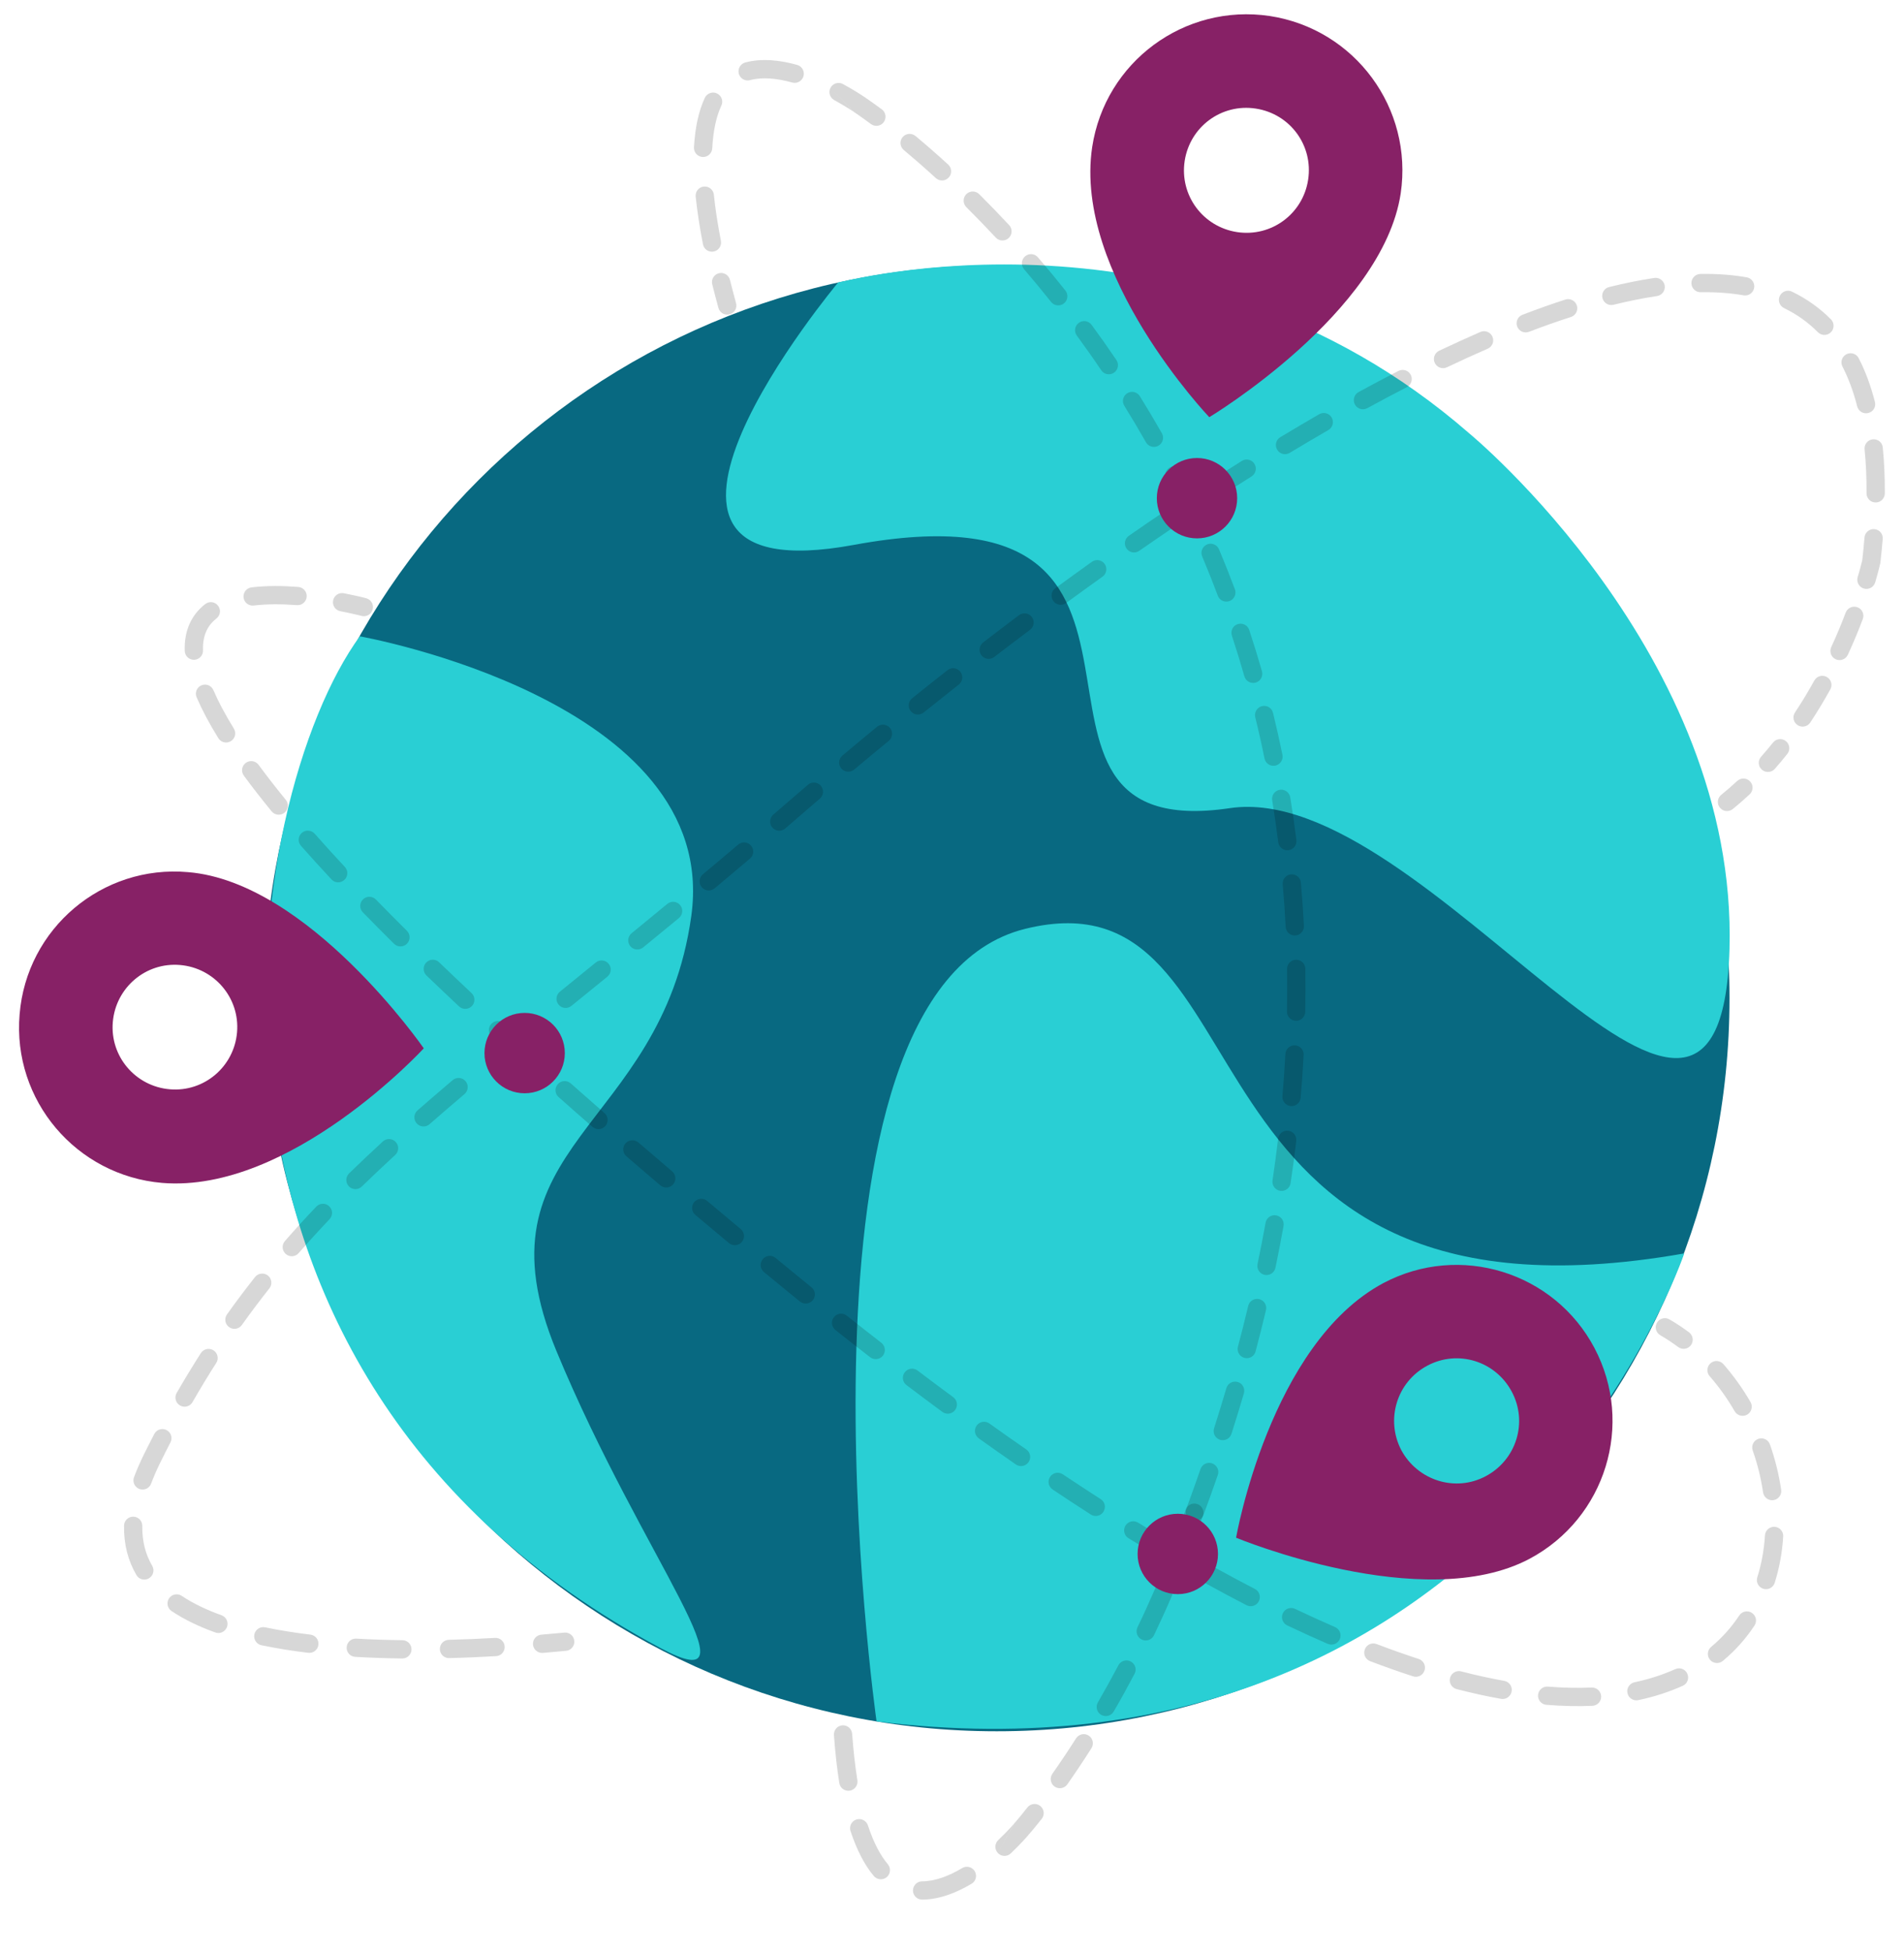 <?xml version="1.0" encoding="UTF-8"?>
<svg xmlns="http://www.w3.org/2000/svg" width="40" height="41" viewBox="0 0 40 41" fill="none">
  <g clip-path="url(#clip0_82_3104)">
    <path d="M20.941 36.357C29.442 36.357 36.334 29.465 36.334 20.964C36.334 12.462 29.442 5.57 20.941 5.57C12.44 5.57 5.548 12.462 5.548 20.964C5.548 29.465 12.44 36.357 20.941 36.357Z" fill="#086981"></path>
    <path d="M36.334 19.935C36.142 26.652 29.985 16.357 25.839 16.971C20.342 17.785 25.839 9.985 17.931 11.444C12.097 12.518 17.609 5.931 17.609 5.931C17.632 5.947 24.918 3.92 30.868 9.102C30.868 9.102 36.511 13.747 36.334 19.935Z" fill="#29CFD4"></path>
    <path d="M18.415 36.15C18.415 36.15 16.243 20.81 21.54 19.505C26.837 18.2 24.304 28.273 35.383 26.322C35.383 26.322 31.536 37.762 18.415 36.15Z" fill="#29CFD4"></path>
    <path d="M13.87 34.606C16.051 35.773 13.502 32.748 11.69 28.372C9.878 23.996 13.893 23.766 14.523 19.236C15.152 14.707 7.559 13.363 7.559 13.363C5.103 16.726 2.999 28.787 13.87 34.606Z" fill="#29CFD4"></path>
    <path fill-rule="evenodd" clip-rule="evenodd" d="M36.63 6.202C36.35 6.153 36.049 6.131 35.729 6.137C35.623 6.139 35.536 6.054 35.534 5.948C35.532 5.842 35.617 5.755 35.723 5.753C36.064 5.747 36.389 5.77 36.696 5.824C36.8 5.842 36.87 5.942 36.852 6.046C36.833 6.151 36.734 6.22 36.63 6.202ZM34.973 5.999C34.988 6.103 34.916 6.201 34.811 6.217C34.518 6.261 34.213 6.322 33.898 6.4C33.795 6.426 33.691 6.363 33.665 6.26C33.64 6.157 33.702 6.053 33.805 6.028C34.131 5.947 34.448 5.883 34.754 5.837C34.859 5.822 34.957 5.894 34.973 5.999ZM37.391 6.214C37.438 6.118 37.553 6.078 37.648 6.125C37.951 6.272 38.225 6.465 38.465 6.706C38.539 6.781 38.539 6.903 38.464 6.978C38.388 7.052 38.267 7.052 38.192 6.977C37.984 6.767 37.746 6.599 37.48 6.47C37.385 6.424 37.345 6.309 37.391 6.214ZM33.127 6.415C33.159 6.516 33.104 6.624 33.003 6.657C32.716 6.749 32.422 6.853 32.122 6.968C32.023 7.006 31.912 6.957 31.874 6.858C31.836 6.759 31.886 6.648 31.985 6.61C32.291 6.493 32.591 6.386 32.885 6.291C32.986 6.259 33.094 6.314 33.127 6.415ZM31.354 7.071C31.396 7.168 31.351 7.281 31.254 7.323C30.973 7.445 30.688 7.575 30.398 7.713C30.303 7.758 30.188 7.718 30.143 7.622C30.097 7.526 30.138 7.412 30.233 7.366C30.526 7.227 30.816 7.095 31.101 6.971C31.199 6.929 31.312 6.973 31.354 7.071ZM38.791 7.439C38.885 7.391 39.001 7.428 39.049 7.523C39.189 7.796 39.302 8.101 39.389 8.44C39.416 8.543 39.354 8.647 39.251 8.673C39.148 8.7 39.044 8.638 39.017 8.535C38.937 8.221 38.833 7.943 38.707 7.697C38.659 7.603 38.696 7.487 38.791 7.439ZM29.638 7.872C29.686 7.967 29.649 8.082 29.555 8.131C29.281 8.271 29.005 8.418 28.726 8.571C28.633 8.622 28.516 8.588 28.465 8.495C28.414 8.402 28.448 8.285 28.541 8.234C28.823 8.08 29.103 7.932 29.379 7.789C29.474 7.741 29.589 7.778 29.638 7.872ZM27.977 8.769C28.029 8.861 27.998 8.978 27.906 9.031C27.638 9.186 27.367 9.346 27.095 9.51C27.005 9.565 26.887 9.536 26.832 9.445C26.777 9.354 26.806 9.236 26.897 9.181C27.171 9.016 27.444 8.855 27.714 8.699C27.806 8.646 27.924 8.677 27.977 8.769ZM39.344 9.226C39.45 9.215 39.544 9.292 39.554 9.397C39.584 9.699 39.599 10.02 39.597 10.361C39.596 10.467 39.51 10.553 39.404 10.552C39.298 10.552 39.212 10.465 39.213 10.359C39.215 10.03 39.201 9.722 39.172 9.436C39.162 9.33 39.239 9.236 39.344 9.226ZM26.353 9.74C26.41 9.83 26.382 9.948 26.293 10.005C26.029 10.171 25.764 10.341 25.498 10.514C25.409 10.572 25.29 10.547 25.232 10.458C25.174 10.369 25.199 10.25 25.288 10.192C25.556 10.018 25.822 9.847 26.088 9.68C26.178 9.623 26.297 9.65 26.353 9.74ZM24.763 10.769C24.822 10.857 24.799 10.976 24.711 11.035C24.452 11.21 24.193 11.387 23.933 11.567C23.846 11.628 23.727 11.606 23.666 11.519C23.606 11.432 23.628 11.312 23.715 11.252C23.975 11.071 24.236 10.893 24.497 10.717C24.584 10.658 24.704 10.681 24.763 10.769ZM39.377 11.112C39.483 11.12 39.562 11.213 39.553 11.319C39.54 11.479 39.523 11.643 39.504 11.811L39.503 11.821L39.501 11.83L39.494 11.829C39.501 11.83 39.501 11.83 39.501 11.83L39.501 11.83L39.501 11.83L39.501 11.83L39.501 11.831L39.5 11.832L39.499 11.838C39.498 11.841 39.498 11.844 39.497 11.848C39.496 11.852 39.495 11.855 39.494 11.859C39.49 11.877 39.484 11.904 39.475 11.938C39.458 12.006 39.431 12.105 39.395 12.229C39.365 12.331 39.258 12.389 39.156 12.359C39.055 12.329 38.997 12.222 39.026 12.121C39.062 12.002 39.087 11.908 39.103 11.844C39.111 11.812 39.117 11.787 39.121 11.771C39.122 11.765 39.123 11.761 39.124 11.757C39.142 11.597 39.158 11.44 39.17 11.287C39.179 11.182 39.272 11.103 39.377 11.112ZM23.207 11.842C23.268 11.929 23.248 12.049 23.162 12.11C22.907 12.292 22.652 12.477 22.397 12.663C22.312 12.726 22.192 12.707 22.129 12.622C22.066 12.536 22.085 12.416 22.17 12.354C22.426 12.166 22.683 11.981 22.939 11.798C23.025 11.736 23.145 11.756 23.207 11.842ZM39.023 12.753C39.122 12.79 39.172 12.901 39.134 13.001C39.048 13.229 38.944 13.483 38.82 13.751C38.775 13.847 38.661 13.889 38.565 13.845C38.469 13.8 38.427 13.686 38.471 13.59C38.591 13.331 38.691 13.086 38.775 12.864C38.813 12.765 38.924 12.716 39.023 12.753ZM21.677 12.957C21.741 13.042 21.724 13.162 21.639 13.226C21.387 13.414 21.137 13.605 20.888 13.796C20.803 13.861 20.683 13.845 20.618 13.761C20.554 13.677 20.57 13.557 20.654 13.492C20.904 13.299 21.156 13.108 21.408 12.919C21.493 12.855 21.613 12.872 21.677 12.957ZM20.174 14.106C20.24 14.19 20.226 14.31 20.142 14.376C19.894 14.571 19.648 14.767 19.403 14.963C19.32 15.03 19.2 15.016 19.133 14.934C19.067 14.851 19.08 14.73 19.163 14.664C19.409 14.466 19.656 14.27 19.905 14.074C19.988 14.008 20.109 14.023 20.174 14.106ZM38.377 14.216C38.47 14.267 38.504 14.384 38.452 14.477C38.325 14.706 38.185 14.94 38.03 15.174C37.971 15.262 37.852 15.286 37.764 15.227C37.675 15.168 37.651 15.049 37.71 14.961C37.859 14.737 37.994 14.512 38.116 14.291C38.168 14.198 38.285 14.165 38.377 14.216ZM18.698 15.288C18.765 15.37 18.753 15.491 18.671 15.558C18.427 15.758 18.184 15.959 17.944 16.161C17.863 16.229 17.742 16.218 17.674 16.137C17.606 16.056 17.616 15.935 17.698 15.867C17.939 15.664 18.182 15.463 18.427 15.261C18.509 15.194 18.63 15.206 18.698 15.288ZM37.519 15.564C37.601 15.63 37.615 15.751 37.548 15.833C37.464 15.939 37.376 16.043 37.285 16.147C37.214 16.226 37.093 16.233 37.014 16.163C36.934 16.093 36.927 15.972 36.997 15.892C37.084 15.794 37.168 15.694 37.249 15.593C37.315 15.511 37.436 15.497 37.519 15.564ZM17.244 16.501C17.313 16.582 17.304 16.703 17.223 16.772C17.104 16.874 16.985 16.976 16.867 17.078C16.743 17.186 16.619 17.293 16.496 17.398C16.416 17.468 16.295 17.458 16.226 17.378C16.156 17.298 16.166 17.177 16.246 17.107C16.368 17.002 16.492 16.896 16.616 16.788L16.616 16.788C16.735 16.685 16.854 16.583 16.974 16.48C17.054 16.411 17.175 16.421 17.244 16.501ZM15.779 17.759C15.847 17.84 15.837 17.961 15.756 18.03C15.504 18.243 15.256 18.452 15.013 18.655C14.932 18.723 14.811 18.712 14.743 18.631C14.675 18.55 14.686 18.428 14.767 18.36C15.01 18.158 15.257 17.95 15.508 17.737C15.589 17.668 15.71 17.678 15.779 17.759ZM14.289 19.008C14.357 19.089 14.345 19.21 14.264 19.278C14.008 19.489 13.757 19.695 13.511 19.896C13.429 19.963 13.309 19.951 13.241 19.869C13.174 19.787 13.186 19.666 13.268 19.599C13.514 19.398 13.764 19.193 14.019 18.982C14.101 18.914 14.222 18.926 14.289 19.008ZM12.787 20.24C12.854 20.322 12.842 20.443 12.76 20.51C12.581 20.655 12.406 20.798 12.233 20.938C12.156 21.001 12.08 21.063 12.004 21.124C11.922 21.191 11.801 21.179 11.734 21.096C11.667 21.014 11.68 20.893 11.762 20.826C11.838 20.765 11.914 20.703 11.991 20.64C12.164 20.5 12.339 20.357 12.517 20.212C12.599 20.145 12.72 20.158 12.787 20.24ZM11.279 21.467C11.346 21.549 11.334 21.67 11.252 21.737C10.995 21.947 10.745 22.152 10.501 22.354C10.42 22.422 10.299 22.41 10.231 22.329C10.163 22.247 10.175 22.126 10.257 22.059C10.501 21.856 10.752 21.65 11.009 21.44C11.091 21.373 11.212 21.385 11.279 21.467ZM9.781 22.705C9.849 22.786 9.839 22.907 9.758 22.976C9.507 23.189 9.262 23.399 9.024 23.608C8.944 23.678 8.823 23.67 8.753 23.59C8.683 23.51 8.691 23.389 8.771 23.319C9.011 23.109 9.258 22.897 9.51 22.683C9.591 22.614 9.712 22.624 9.781 22.705ZM8.315 23.983C8.386 24.061 8.381 24.182 8.303 24.254C8.062 24.474 7.829 24.695 7.601 24.917C7.525 24.991 7.404 24.99 7.33 24.914C7.256 24.838 7.257 24.716 7.333 24.642C7.564 24.418 7.8 24.194 8.043 23.971C8.121 23.899 8.243 23.904 8.315 23.983ZM6.916 25.332C6.993 25.405 6.996 25.526 6.923 25.603C6.701 25.837 6.485 26.074 6.274 26.315C6.205 26.395 6.084 26.404 6.004 26.334C5.924 26.264 5.915 26.143 5.985 26.063C6.199 25.817 6.419 25.576 6.645 25.339C6.718 25.262 6.84 25.259 6.916 25.332ZM5.628 26.786C5.711 26.852 5.725 26.973 5.659 27.056C5.462 27.305 5.269 27.561 5.081 27.825C5.02 27.912 4.9 27.932 4.814 27.87C4.727 27.809 4.707 27.689 4.769 27.602C4.96 27.333 5.157 27.072 5.358 26.818C5.424 26.735 5.545 26.721 5.628 26.786ZM4.485 28.357C4.574 28.414 4.6 28.533 4.543 28.622C4.373 28.887 4.207 29.161 4.044 29.445C3.991 29.537 3.873 29.568 3.782 29.515C3.69 29.462 3.658 29.345 3.711 29.253C3.877 28.965 4.047 28.686 4.22 28.415C4.277 28.326 4.396 28.3 4.485 28.357ZM3.499 30.032C3.594 30.081 3.63 30.197 3.581 30.291C3.508 30.432 3.435 30.576 3.363 30.722C3.289 30.873 3.227 31.017 3.175 31.155C3.139 31.255 3.028 31.305 2.929 31.269C2.829 31.232 2.779 31.121 2.815 31.022C2.872 30.87 2.939 30.714 3.019 30.552L3.019 30.552C3.092 30.404 3.166 30.258 3.241 30.114C3.29 30.02 3.405 29.983 3.499 30.032ZM2.801 31.85C2.907 31.852 2.991 31.939 2.989 32.045C2.984 32.369 3.059 32.645 3.198 32.883C3.251 32.974 3.22 33.092 3.128 33.145C3.037 33.199 2.919 33.168 2.866 33.076C2.69 32.775 2.599 32.429 2.606 32.038C2.608 31.933 2.695 31.848 2.801 31.85ZM3.551 33.566C3.61 33.478 3.729 33.454 3.817 33.513C4.054 33.671 4.335 33.806 4.653 33.92C4.753 33.956 4.805 34.066 4.769 34.166C4.733 34.266 4.623 34.318 4.524 34.282C4.183 34.16 3.872 34.011 3.604 33.832C3.516 33.773 3.492 33.654 3.551 33.566ZM5.344 34.322C5.365 34.219 5.467 34.152 5.571 34.174C5.873 34.237 6.192 34.288 6.521 34.327C6.627 34.34 6.702 34.435 6.689 34.541C6.677 34.646 6.581 34.721 6.476 34.709C6.137 34.668 5.807 34.616 5.492 34.55C5.388 34.528 5.322 34.426 5.344 34.322ZM12.065 34.458C12.075 34.563 11.998 34.657 11.893 34.667C11.736 34.682 11.573 34.697 11.405 34.711C11.299 34.719 11.206 34.641 11.197 34.535C11.189 34.43 11.267 34.337 11.373 34.328C11.54 34.314 11.701 34.3 11.856 34.285C11.961 34.275 12.055 34.352 12.065 34.458ZM10.602 34.577C10.608 34.683 10.527 34.774 10.421 34.779C10.103 34.797 9.773 34.812 9.437 34.82C9.331 34.823 9.243 34.739 9.241 34.633C9.238 34.527 9.322 34.439 9.428 34.436C9.759 34.428 10.085 34.414 10.4 34.396C10.506 34.39 10.596 34.471 10.602 34.577ZM7.283 34.592C7.289 34.486 7.379 34.405 7.485 34.411C7.806 34.43 8.131 34.44 8.455 34.444C8.561 34.445 8.646 34.532 8.645 34.638C8.644 34.744 8.557 34.829 8.451 34.828C8.121 34.824 7.79 34.813 7.463 34.794C7.357 34.788 7.276 34.698 7.283 34.592Z" fill="black" fill-opacity="0.16"></path>
    <path fill-rule="evenodd" clip-rule="evenodd" d="M36.767 16.41C36.839 16.488 36.835 16.609 36.757 16.681C36.639 16.792 36.52 16.895 36.401 16.991C36.318 17.057 36.197 17.043 36.131 16.96C36.065 16.878 36.078 16.757 36.161 16.691C36.272 16.602 36.383 16.505 36.495 16.401C36.573 16.329 36.694 16.333 36.767 16.41Z" fill="black" fill-opacity="0.16"></path>
    <path fill-rule="evenodd" clip-rule="evenodd" d="M16.643 1.733C16.327 1.645 16.017 1.613 15.756 1.683C15.654 1.711 15.549 1.65 15.521 1.547C15.494 1.445 15.555 1.34 15.657 1.312C16.012 1.217 16.399 1.266 16.747 1.363C16.849 1.392 16.909 1.498 16.88 1.6C16.851 1.702 16.745 1.762 16.643 1.733ZM17.448 1.842C17.499 1.749 17.615 1.714 17.709 1.765C17.843 1.838 17.954 1.904 18.031 1.953C18.07 1.977 18.1 1.997 18.121 2.011C18.132 2.018 18.14 2.024 18.146 2.028C18.148 2.029 18.151 2.031 18.152 2.032L18.157 2.035C18.162 2.038 18.168 2.043 18.177 2.048C18.194 2.06 18.218 2.076 18.25 2.099C18.314 2.143 18.407 2.209 18.526 2.297C18.611 2.36 18.629 2.48 18.565 2.566C18.502 2.651 18.382 2.668 18.297 2.605C18.182 2.52 18.092 2.456 18.032 2.414C18.001 2.393 17.978 2.377 17.963 2.367C17.955 2.362 17.95 2.358 17.946 2.356L17.942 2.353L17.941 2.352M17.936 2.349L17.935 2.348L17.93 2.345C17.925 2.342 17.918 2.337 17.909 2.331C17.89 2.319 17.863 2.3 17.827 2.278C17.755 2.233 17.652 2.171 17.526 2.102C17.433 2.052 17.398 1.935 17.448 1.842M15.062 1.962C15.158 2.007 15.2 2.121 15.155 2.217C15.055 2.43 14.984 2.722 14.963 3.116C14.957 3.221 14.866 3.303 14.761 3.297C14.655 3.291 14.574 3.201 14.579 3.095C14.603 2.668 14.681 2.325 14.807 2.055C14.852 1.959 14.966 1.917 15.062 1.962ZM18.962 2.88C19.03 2.799 19.151 2.788 19.233 2.856C19.44 3.028 19.671 3.228 19.92 3.456C19.998 3.528 20.003 3.649 19.932 3.727C19.86 3.806 19.739 3.811 19.661 3.74C19.416 3.516 19.19 3.32 18.987 3.15C18.905 3.082 18.894 2.961 18.962 2.88ZM14.786 3.918C14.891 3.907 14.986 3.983 14.997 4.088C15.027 4.379 15.076 4.701 15.145 5.057C15.165 5.162 15.097 5.262 14.993 5.282C14.889 5.303 14.788 5.234 14.768 5.13C14.697 4.765 14.647 4.432 14.615 4.129C14.604 4.023 14.68 3.929 14.786 3.918ZM20.3 4.078C20.375 4.003 20.496 4.003 20.571 4.077C20.774 4.279 20.985 4.496 21.201 4.728C21.273 4.805 21.269 4.927 21.191 4.999C21.113 5.071 20.992 5.067 20.92 4.989C20.707 4.761 20.5 4.548 20.301 4.35C20.226 4.275 20.225 4.154 20.3 4.078ZM21.535 5.383C21.615 5.314 21.736 5.323 21.805 5.404C21.996 5.625 22.189 5.858 22.383 6.102C22.448 6.185 22.435 6.305 22.352 6.371C22.269 6.437 22.148 6.424 22.082 6.341C21.891 6.101 21.702 5.872 21.514 5.654C21.445 5.574 21.454 5.452 21.535 5.383ZM15.102 5.738C15.205 5.712 15.309 5.775 15.335 5.878C15.374 6.035 15.417 6.197 15.463 6.365C15.492 6.467 15.431 6.573 15.329 6.601C15.227 6.629 15.121 6.569 15.093 6.467C15.046 6.296 15.003 6.131 14.963 5.971C14.937 5.869 14.999 5.764 15.102 5.738ZM22.664 6.78C22.749 6.717 22.869 6.736 22.932 6.821C23.107 7.059 23.281 7.305 23.454 7.561C23.513 7.648 23.49 7.768 23.402 7.827C23.314 7.887 23.195 7.863 23.136 7.776C22.966 7.524 22.794 7.282 22.623 7.048C22.56 6.963 22.578 6.843 22.664 6.78ZM23.682 8.258C23.772 8.202 23.89 8.23 23.946 8.32C24.102 8.572 24.257 8.831 24.409 9.098C24.461 9.19 24.429 9.307 24.337 9.36C24.245 9.412 24.127 9.38 24.075 9.288C23.926 9.025 23.774 8.77 23.62 8.522C23.564 8.432 23.592 8.314 23.682 8.258ZM24.582 9.813C24.677 9.764 24.793 9.801 24.841 9.895C24.978 10.159 25.112 10.431 25.242 10.709C25.287 10.805 25.246 10.92 25.15 10.965C25.054 11.01 24.94 10.968 24.895 10.872C24.767 10.598 24.635 10.332 24.5 10.071C24.451 9.977 24.488 9.861 24.582 9.813ZM25.358 11.433C25.456 11.392 25.569 11.438 25.61 11.536C25.725 11.809 25.836 12.089 25.943 12.375C25.981 12.474 25.93 12.585 25.831 12.622C25.732 12.659 25.621 12.609 25.584 12.51C25.479 12.229 25.369 11.954 25.256 11.685C25.215 11.587 25.261 11.475 25.358 11.433ZM26.002 13.107C26.102 13.073 26.211 13.128 26.244 13.229C26.338 13.513 26.427 13.802 26.512 14.097C26.541 14.199 26.482 14.305 26.381 14.334C26.279 14.364 26.172 14.305 26.143 14.203C26.06 13.913 25.972 13.628 25.88 13.349C25.847 13.248 25.901 13.14 26.002 13.107ZM26.512 14.829C26.615 14.804 26.719 14.867 26.744 14.97C26.815 15.259 26.881 15.553 26.942 15.851C26.963 15.955 26.896 16.056 26.792 16.078C26.688 16.099 26.587 16.032 26.565 15.928C26.506 15.634 26.441 15.345 26.371 15.062C26.346 14.959 26.409 14.855 26.512 14.829ZM26.885 16.586C26.99 16.569 27.088 16.64 27.106 16.744C27.154 17.038 27.197 17.337 27.235 17.64C27.248 17.745 27.174 17.841 27.068 17.854C26.963 17.867 26.867 17.792 26.854 17.687C26.817 17.389 26.774 17.096 26.727 16.806C26.71 16.702 26.78 16.603 26.885 16.586ZM27.122 18.362C27.228 18.353 27.321 18.431 27.33 18.537C27.356 18.835 27.377 19.137 27.393 19.444C27.398 19.55 27.317 19.64 27.211 19.645C27.105 19.651 27.015 19.569 27.01 19.463C26.994 19.162 26.974 18.864 26.948 18.57C26.939 18.464 27.017 18.371 27.122 18.362ZM27.228 20.155C27.334 20.153 27.421 20.238 27.423 20.344C27.427 20.642 27.427 20.943 27.421 21.248C27.419 21.354 27.331 21.439 27.225 21.436C27.119 21.434 27.035 21.347 27.037 21.241C27.043 20.94 27.043 20.643 27.039 20.349C27.037 20.244 27.122 20.156 27.228 20.155ZM27.206 21.953C27.312 21.958 27.393 22.049 27.387 22.154C27.372 22.45 27.351 22.749 27.325 23.052C27.316 23.157 27.223 23.235 27.117 23.227C27.012 23.217 26.933 23.124 26.942 23.019C26.968 22.721 26.989 22.425 27.004 22.134C27.01 22.028 27.1 21.947 27.206 21.953ZM27.064 23.745C27.169 23.758 27.245 23.853 27.232 23.959C27.198 24.251 27.158 24.547 27.113 24.846C27.098 24.95 27 25.023 26.895 25.007C26.791 24.991 26.718 24.894 26.734 24.789C26.778 24.494 26.817 24.202 26.851 23.914C26.863 23.808 26.959 23.733 27.064 23.745ZM26.811 25.523C26.915 25.542 26.984 25.642 26.965 25.746C26.913 26.035 26.857 26.328 26.795 26.623C26.773 26.727 26.672 26.793 26.568 26.772C26.464 26.75 26.398 26.648 26.419 26.545C26.48 26.253 26.536 25.964 26.588 25.678C26.606 25.574 26.706 25.504 26.811 25.523ZM26.454 27.282C26.557 27.307 26.621 27.41 26.596 27.513C26.528 27.799 26.455 28.088 26.378 28.379C26.351 28.482 26.246 28.543 26.143 28.515C26.041 28.488 25.98 28.383 26.007 28.281C26.084 27.993 26.155 27.707 26.223 27.424C26.247 27.321 26.351 27.258 26.454 27.282ZM26.002 29.022C26.104 29.051 26.162 29.158 26.132 29.26C26.049 29.541 25.963 29.825 25.871 30.111C25.839 30.212 25.731 30.267 25.63 30.235C25.529 30.203 25.473 30.095 25.506 29.994C25.596 29.711 25.682 29.43 25.764 29.152C25.793 29.05 25.9 28.992 26.002 29.022ZM25.465 30.731C25.565 30.765 25.619 30.875 25.584 30.975C25.488 31.253 25.387 31.534 25.282 31.817C25.246 31.916 25.135 31.967 25.036 31.93C24.936 31.893 24.886 31.782 24.923 31.683C25.026 31.403 25.126 31.125 25.221 30.85C25.256 30.749 25.365 30.696 25.465 30.731ZM24.851 32.413C24.95 32.452 24.998 32.563 24.959 32.662C24.903 32.803 24.846 32.946 24.787 33.089C24.747 33.187 24.635 33.234 24.537 33.194C24.439 33.154 24.392 33.042 24.432 32.944C24.49 32.802 24.546 32.661 24.602 32.52C24.641 32.422 24.752 32.374 24.851 32.413Z" fill="black" fill-opacity="0.16"></path>
    <path fill-rule="evenodd" clip-rule="evenodd" d="M5.284 12.335C5.606 12.296 5.947 12.301 6.266 12.326C6.372 12.334 6.451 12.426 6.443 12.532C6.435 12.638 6.342 12.717 6.236 12.708C5.933 12.685 5.618 12.681 5.331 12.716C5.226 12.729 5.13 12.654 5.117 12.549C5.104 12.444 5.179 12.348 5.284 12.335ZM6.998 12.61C7.018 12.506 7.119 12.438 7.223 12.458C7.365 12.486 7.482 12.512 7.564 12.531C7.604 12.541 7.637 12.549 7.659 12.554C7.67 12.557 7.678 12.559 7.684 12.561L7.691 12.563L7.693 12.563L7.693 12.563L7.694 12.563C7.694 12.563 7.694 12.563 7.644 12.749L7.694 12.563C7.796 12.591 7.857 12.696 7.829 12.798C7.802 12.901 7.697 12.961 7.594 12.934M7.594 12.934L7.594 12.934L7.593 12.934L7.587 12.932C7.582 12.931 7.575 12.929 7.565 12.926C7.544 12.921 7.514 12.914 7.476 12.905C7.398 12.886 7.286 12.862 7.15 12.835C7.046 12.815 6.978 12.714 6.998 12.61M4.58 12.719C4.646 12.802 4.631 12.923 4.547 12.988C4.368 13.128 4.254 13.333 4.265 13.658C4.268 13.764 4.185 13.852 4.079 13.856C3.973 13.859 3.885 13.776 3.881 13.67C3.866 13.23 4.03 12.905 4.311 12.686C4.395 12.62 4.515 12.635 4.58 12.719ZM4.231 14.392C4.329 14.35 4.441 14.395 4.483 14.493C4.585 14.73 4.726 14.998 4.913 15.3C4.969 15.39 4.941 15.508 4.851 15.564C4.761 15.62 4.643 15.592 4.587 15.502C4.392 15.188 4.242 14.903 4.131 14.644C4.089 14.547 4.134 14.434 4.231 14.392ZM5.163 16.021C5.249 15.958 5.369 15.976 5.432 16.061C5.601 16.291 5.791 16.536 6.004 16.796C6.072 16.878 6.059 16.999 5.977 17.066C5.895 17.133 5.775 17.121 5.707 17.039C5.491 16.775 5.296 16.525 5.123 16.289C5.06 16.204 5.078 16.084 5.163 16.021ZM6.34 17.491C6.419 17.421 6.541 17.429 6.611 17.508C6.807 17.731 7.019 17.964 7.245 18.206C7.317 18.284 7.313 18.405 7.235 18.477C7.158 18.55 7.036 18.546 6.964 18.468C6.736 18.223 6.522 17.988 6.323 17.762C6.253 17.683 6.26 17.561 6.34 17.491ZM7.626 18.887C7.702 18.813 7.824 18.815 7.898 18.891C8.104 19.102 8.321 19.321 8.548 19.547C8.623 19.621 8.624 19.743 8.549 19.818C8.475 19.893 8.353 19.894 8.278 19.819C8.049 19.592 7.831 19.372 7.623 19.159C7.549 19.083 7.55 18.961 7.626 18.887ZM8.954 20.213C9.028 20.137 9.149 20.134 9.225 20.208C9.444 20.418 9.67 20.633 9.906 20.855C9.983 20.927 9.987 21.049 9.915 21.126C9.842 21.203 9.721 21.207 9.643 21.134C9.407 20.912 9.179 20.696 8.959 20.485C8.883 20.411 8.881 20.29 8.954 20.213ZM10.321 21.503C10.393 21.425 10.514 21.42 10.592 21.491C10.819 21.699 11.052 21.912 11.293 22.129C11.372 22.2 11.378 22.321 11.307 22.4C11.236 22.479 11.115 22.485 11.036 22.414C10.794 22.196 10.56 21.983 10.332 21.774C10.255 21.703 10.249 21.581 10.321 21.503ZM11.719 22.768C11.789 22.688 11.91 22.681 11.99 22.751C12.22 22.955 12.456 23.163 12.699 23.375C12.779 23.445 12.787 23.566 12.717 23.646C12.648 23.726 12.526 23.734 12.447 23.664C12.203 23.452 11.966 23.243 11.735 23.038C11.656 22.968 11.648 22.847 11.719 22.768ZM13.14 24.012C13.21 23.932 13.331 23.923 13.411 23.992C13.642 24.191 13.879 24.393 14.121 24.599C14.202 24.668 14.211 24.789 14.143 24.87C14.074 24.95 13.953 24.96 13.872 24.892C13.63 24.685 13.393 24.482 13.161 24.283C13.08 24.214 13.071 24.093 13.14 24.012ZM14.585 25.244C14.653 25.163 14.775 25.152 14.856 25.22C15.086 25.414 15.321 25.61 15.561 25.81C15.642 25.878 15.653 25.998 15.586 26.08C15.518 26.162 15.397 26.173 15.315 26.105C15.075 25.905 14.84 25.708 14.609 25.514C14.528 25.446 14.517 25.325 14.585 25.244ZM16.024 26.443C16.091 26.361 16.212 26.349 16.294 26.417C16.419 26.519 16.544 26.623 16.672 26.727C16.798 26.83 16.923 26.933 17.048 27.034C17.131 27.101 17.143 27.222 17.076 27.304C17.009 27.386 16.889 27.399 16.806 27.332C16.681 27.23 16.555 27.128 16.428 27.024C16.301 26.919 16.175 26.816 16.05 26.713C15.968 26.645 15.957 26.525 16.024 26.443ZM17.52 27.66C17.586 27.577 17.706 27.563 17.789 27.629C18.034 27.823 18.276 28.013 18.515 28.198C18.598 28.263 18.614 28.384 18.549 28.468C18.484 28.551 18.363 28.566 18.279 28.501C18.039 28.315 17.796 28.124 17.551 27.93C17.468 27.864 17.454 27.743 17.52 27.66ZM34.81 27.777C34.863 27.685 34.98 27.654 35.072 27.707C35.215 27.79 35.353 27.881 35.484 27.979C35.569 28.043 35.587 28.163 35.524 28.248C35.461 28.333 35.34 28.351 35.255 28.287C35.135 28.198 35.01 28.115 34.879 28.039C34.788 27.986 34.756 27.869 34.81 27.777ZM35.935 28.629C36.014 28.559 36.136 28.567 36.206 28.647C36.422 28.894 36.612 29.162 36.776 29.444C36.829 29.536 36.797 29.654 36.706 29.707C36.614 29.76 36.496 29.728 36.443 29.637C36.292 29.375 36.116 29.127 35.917 28.9C35.847 28.82 35.855 28.699 35.935 28.629ZM19.007 28.819C19.071 28.734 19.191 28.717 19.276 28.781C19.529 28.973 19.779 29.159 20.026 29.341C20.111 29.404 20.129 29.524 20.066 29.61C20.003 29.695 19.883 29.713 19.798 29.65C19.55 29.467 19.298 29.28 19.044 29.087C18.959 29.023 18.943 28.903 19.007 28.819ZM20.518 29.937C20.579 29.851 20.699 29.831 20.785 29.893C21.047 30.08 21.305 30.262 21.56 30.438C21.647 30.498 21.669 30.618 21.608 30.705C21.548 30.792 21.428 30.814 21.341 30.753C21.085 30.576 20.825 30.393 20.562 30.205C20.476 30.143 20.456 30.023 20.518 29.937ZM36.939 30.216C37.039 30.181 37.149 30.233 37.184 30.334C37.293 30.644 37.372 30.964 37.419 31.285C37.435 31.39 37.362 31.487 37.257 31.503C37.153 31.518 37.055 31.445 37.039 31.34C36.996 31.044 36.923 30.749 36.822 30.461C36.787 30.361 36.839 30.251 36.939 30.216ZM22.061 31.013C22.12 30.925 22.239 30.901 22.327 30.96C22.597 31.14 22.862 31.314 23.124 31.482C23.213 31.539 23.239 31.658 23.181 31.747C23.124 31.837 23.006 31.862 22.916 31.805C22.653 31.636 22.386 31.461 22.114 31.279C22.026 31.22 22.002 31.101 22.061 31.013ZM23.644 32.038C23.7 31.948 23.818 31.92 23.908 31.975C24.185 32.145 24.457 32.309 24.724 32.465C24.815 32.518 24.846 32.636 24.793 32.727C24.739 32.819 24.622 32.849 24.53 32.796C24.261 32.638 23.986 32.474 23.707 32.302C23.617 32.247 23.589 32.129 23.644 32.038ZM37.283 32.063C37.388 32.07 37.469 32.161 37.462 32.267C37.441 32.599 37.383 32.925 37.284 33.238C37.252 33.34 37.144 33.396 37.043 33.364C36.942 33.332 36.886 33.224 36.918 33.123C37.007 32.842 37.06 32.546 37.079 32.242C37.086 32.137 37.177 32.056 37.283 32.063ZM25.273 33C25.324 32.907 25.441 32.874 25.534 32.925C25.816 33.081 26.093 33.228 26.363 33.368C26.457 33.416 26.494 33.532 26.446 33.626C26.397 33.721 26.281 33.758 26.187 33.709C25.913 33.568 25.634 33.418 25.348 33.261C25.256 33.21 25.222 33.093 25.273 33ZM26.951 33.877C26.996 33.782 27.111 33.741 27.206 33.786C27.494 33.923 27.774 34.05 28.047 34.169C28.144 34.211 28.189 34.324 28.147 34.421C28.105 34.518 27.991 34.563 27.894 34.521C27.617 34.401 27.333 34.272 27.041 34.133C26.946 34.087 26.905 33.973 26.951 33.877ZM36.805 33.871C36.893 33.929 36.918 34.048 36.859 34.137C36.679 34.409 36.458 34.66 36.194 34.879C36.112 34.947 35.991 34.936 35.923 34.854C35.856 34.773 35.867 34.652 35.949 34.584C36.183 34.389 36.379 34.167 36.539 33.925C36.597 33.837 36.717 33.812 36.805 33.871ZM28.673 34.636C28.71 34.537 28.821 34.487 28.92 34.525C29.225 34.641 29.519 34.745 29.804 34.838C29.905 34.871 29.96 34.979 29.927 35.08C29.895 35.181 29.786 35.236 29.686 35.203C29.394 35.108 29.093 35.002 28.783 34.884C28.684 34.846 28.635 34.735 28.673 34.636ZM35.448 35.148C35.492 35.244 35.449 35.358 35.353 35.401C35.07 35.529 34.759 35.631 34.418 35.703C34.314 35.725 34.212 35.659 34.19 35.555C34.168 35.452 34.235 35.35 34.338 35.328C34.654 35.261 34.939 35.167 35.194 35.052C35.291 35.008 35.405 35.051 35.448 35.148ZM30.463 35.237C30.49 35.134 30.594 35.073 30.697 35.099C31.012 35.181 31.313 35.246 31.602 35.298C31.706 35.317 31.776 35.416 31.757 35.521C31.738 35.625 31.639 35.695 31.534 35.676C31.235 35.623 30.924 35.554 30.601 35.471C30.498 35.444 30.437 35.34 30.463 35.237ZM32.312 35.595C32.32 35.489 32.413 35.41 32.518 35.419C32.844 35.445 33.151 35.451 33.438 35.438C33.543 35.434 33.633 35.516 33.638 35.622C33.642 35.728 33.56 35.817 33.455 35.822C33.15 35.835 32.828 35.829 32.487 35.801C32.382 35.793 32.303 35.7 32.312 35.595Z" fill="black" fill-opacity="0.16"></path>
    <path d="M11.022 22.959C11.488 22.959 11.866 22.581 11.866 22.115C11.866 21.649 11.488 21.271 11.022 21.271C10.556 21.271 10.178 21.649 10.178 22.115C10.178 22.581 10.556 22.959 11.022 22.959Z" fill="#872166"></path>
    <path d="M0.412 21.301C0.258 23.106 1.602 24.687 3.406 24.841C6.101 25.063 8.903 22.015 8.903 22.015C8.903 22.015 6.485 18.522 3.951 18.315C2.147 18.154 0.558 19.497 0.412 21.301ZM4.98 21.678C4.919 22.399 4.289 22.937 3.567 22.875C2.846 22.814 2.308 22.184 2.37 21.463C2.431 20.741 3.061 20.203 3.782 20.265C4.504 20.326 5.041 20.956 4.98 21.678Z" fill="#872166"></path>
    <path d="M25.147 11.306C25.613 11.306 25.991 10.928 25.991 10.462C25.991 9.996 25.613 9.618 25.147 9.618C24.681 9.618 24.303 9.996 24.303 10.462C24.303 10.928 24.681 11.306 25.147 11.306Z" fill="#872166"></path>
    <path d="M20.215 39.229C19.933 39.397 19.642 39.508 19.372 39.508C19.266 39.508 19.18 39.595 19.18 39.701C19.18 39.807 19.267 39.892 19.372 39.892C19.74 39.891 20.101 39.743 20.411 39.559C20.503 39.505 20.532 39.387 20.478 39.296C20.424 39.205 20.306 39.175 20.215 39.229Z" fill="black" fill-opacity="0.16"></path>
    <path d="M20.964 38.914C21.037 38.991 21.159 38.994 21.235 38.921C21.346 38.816 21.436 38.722 21.498 38.655C21.529 38.622 21.553 38.594 21.57 38.575L21.589 38.553L21.594 38.547L21.598 38.543L21.613 38.525C21.627 38.51 21.646 38.487 21.671 38.458C21.722 38.398 21.794 38.31 21.886 38.194C21.951 38.111 21.937 37.99 21.854 37.925C21.771 37.859 21.65 37.873 21.584 37.956C21.496 38.069 21.426 38.154 21.378 38.21C21.354 38.238 21.336 38.259 21.324 38.273L21.311 38.289L21.307 38.292L21.307 38.293L20.964 38.914L21.302 38.298L21.302 38.299L21.298 38.303L21.281 38.322C21.267 38.339 21.244 38.364 21.216 38.395C21.158 38.457 21.075 38.544 20.971 38.642C20.894 38.715 20.891 38.837 20.964 38.914Z" fill="black" fill-opacity="0.16"></path>
    <path d="M18.629 39.42C18.71 39.352 18.72 39.23 18.652 39.149C18.5 38.969 18.356 38.706 18.233 38.332C18.199 38.231 18.091 38.177 17.99 38.21C17.89 38.243 17.835 38.351 17.868 38.452C18.002 38.858 18.166 39.169 18.358 39.397C18.427 39.478 18.548 39.488 18.629 39.42Z" fill="black" fill-opacity="0.16"></path>
    <path d="M22.155 37.518C22.242 37.578 22.362 37.558 22.423 37.471C22.578 37.25 22.748 36.997 22.93 36.712C22.986 36.622 22.96 36.504 22.871 36.447C22.781 36.39 22.663 36.416 22.606 36.506C22.428 36.785 22.26 37.034 22.108 37.25C22.048 37.337 22.069 37.457 22.155 37.518Z" fill="black" fill-opacity="0.16"></path>
    <path d="M17.853 37.604C17.957 37.587 18.029 37.489 18.012 37.384C17.966 37.096 17.929 36.772 17.902 36.41C17.895 36.304 17.803 36.225 17.697 36.232C17.591 36.24 17.512 36.332 17.52 36.438C17.546 36.809 17.585 37.144 17.633 37.445C17.649 37.549 17.748 37.621 17.853 37.604Z" fill="black" fill-opacity="0.16"></path>
    <path d="M23.135 36.012C23.226 36.065 23.344 36.034 23.397 35.942C23.541 35.695 23.687 35.431 23.835 35.15C23.885 35.057 23.849 34.941 23.755 34.891C23.661 34.842 23.545 34.877 23.496 34.971C23.35 35.247 23.206 35.506 23.065 35.75C23.012 35.842 23.043 35.959 23.135 36.012Z" fill="black" fill-opacity="0.16"></path>
    <path d="M23.987 34.431C24.082 34.477 24.197 34.436 24.243 34.341C24.369 34.077 24.495 33.802 24.618 33.516C24.66 33.419 24.616 33.306 24.518 33.264C24.421 33.222 24.308 33.266 24.266 33.364C24.144 33.645 24.021 33.916 23.896 34.175C23.851 34.27 23.891 34.385 23.987 34.431Z" fill="black" fill-opacity="0.16"></path>
    <path d="M24.713 32.788C24.812 32.826 24.923 32.777 24.962 32.678C25.068 32.404 25.172 32.12 25.272 31.829C25.307 31.728 25.253 31.619 25.153 31.585C25.053 31.55 24.944 31.604 24.909 31.704C24.811 31.991 24.708 32.27 24.604 32.54C24.565 32.639 24.614 32.75 24.713 32.788Z" fill="black" fill-opacity="0.16"></path>
    <path d="M24.744 33.477C25.21 33.477 25.588 33.099 25.588 32.633C25.588 32.167 25.21 31.789 24.744 31.789C24.277 31.789 23.899 32.167 23.899 32.633C23.899 33.099 24.277 33.477 24.744 33.477Z" fill="#872166"></path>
    <path d="M33.496 28.306C32.65 26.708 30.665 26.098 29.066 26.943C26.68 28.212 25.968 32.292 25.968 32.292C25.968 32.292 29.892 33.923 32.133 32.735C33.732 31.882 34.341 29.905 33.496 28.306ZM29.439 30.453C29.104 29.811 29.343 29.021 29.986 28.679C30.629 28.336 31.418 28.583 31.76 29.226C32.103 29.868 31.856 30.658 31.213 31C30.571 31.343 29.782 31.088 29.439 30.453Z" fill="#872166"></path>
    <path d="M26.674 0.336C24.883 0.07 23.218 1.298 22.945 3.088C22.543 5.759 25.405 8.761 25.405 8.761C25.405 8.761 29.044 6.575 29.426 4.065C29.692 2.274 28.464 0.609 26.674 0.336ZM25.989 4.874C25.27 4.764 24.779 4.1 24.888 3.38C24.998 2.661 25.662 2.17 26.381 2.28C27.101 2.389 27.592 3.053 27.482 3.773C27.373 4.492 26.709 4.983 25.989 4.874Z" fill="#872166"></path>
  </g>
  <defs>
    <clipPath id="clip0_82_3104">
      <rect width="40" height="40" fill="white" transform="translate(0 0.222)"></rect>
    </clipPath>
  </defs>
</svg>
